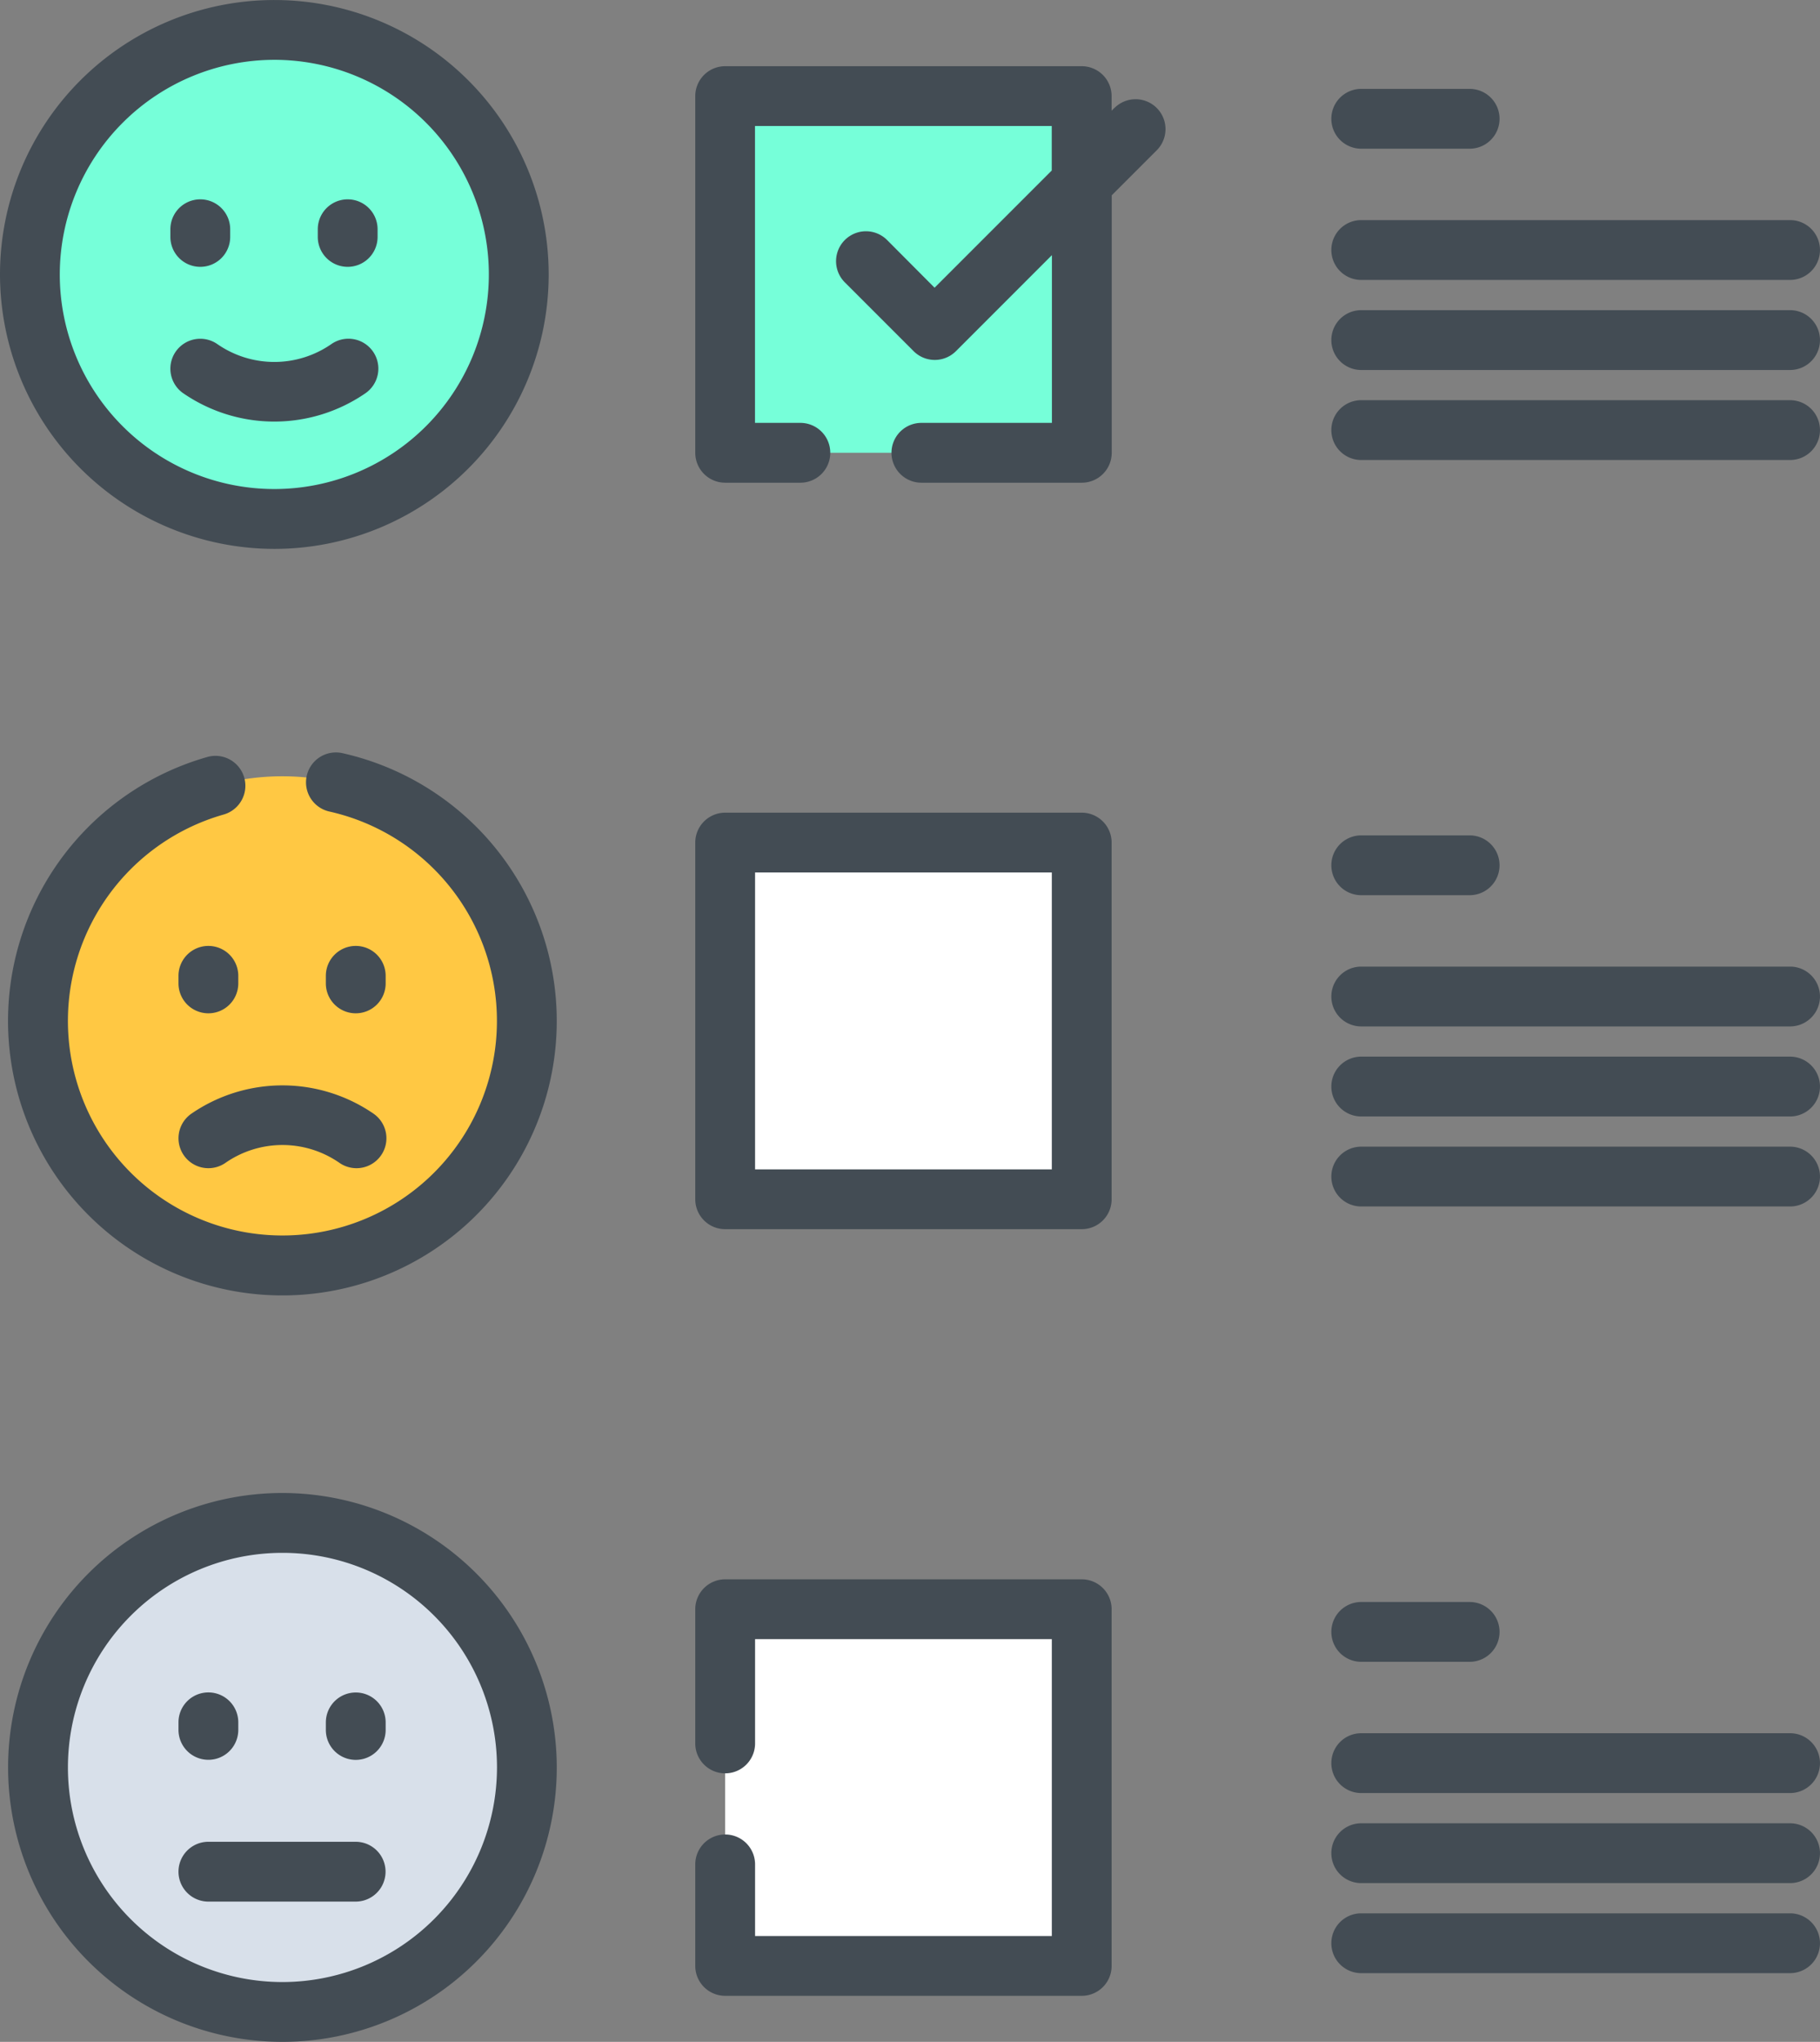 <svg id="review" xmlns="http://www.w3.org/2000/svg" width="72.186" height="80.959" viewBox="0 0 72.186 80.959">
  <rect x="0" y="0" width="72.186" height="80.959" fill="#808080" stroke="none"/>
  <path id="Trazado_418" data-name="Trazado 418" d="M181.891,24.1h14.142V38.239H181.891Zm0,0" transform="translate(-153.13 -20.287)" fill="#76ffd9"/>
  <path id="Trazado_419" data-name="Trazado 419" d="M181.891,211.281h14.142v14.142H181.891Zm0,0" transform="translate(-153.13 -177.873)" fill="#fff"/>
  <path id="Trazado_420" data-name="Trazado 420" d="M181.891,403.516h14.142v14.142H181.891Zm0,0" transform="translate(-153.13 -339.711)" fill="#fff"/>
  <path id="Trazado_421" data-name="Trazado 421" d="M28.922,204.379a9.7,9.7,0,1,1-9.7-9.7A9.7,9.7,0,0,1,28.922,204.379Zm0,0" transform="translate(-8.024 -163.9)" fill="#ffc843"/>
  <path id="Trazado_422" data-name="Trazado 422" d="M26.89,17.2A9.7,9.7,0,1,1,17.2,7.5,9.695,9.695,0,0,1,26.89,17.2Zm0,0" transform="translate(-6.314 -6.314)" fill="#76ffd9"/>
  <path id="Trazado_423" data-name="Trazado 423" d="M28.922,391.566a9.7,9.7,0,1,1-9.7-9.695A9.7,9.7,0,0,1,28.922,391.566Zm0,0" transform="translate(-8.024 -321.489)" fill="#d8e0ea"/>
  <g id="Grupo_281" data-name="Grupo 281">
    <path id="Trazado_424" data-name="Trazado 424" d="M189.719,203.781H175.577a1.186,1.186,0,0,0-1.186,1.186v14.142a1.186,1.186,0,0,0,1.186,1.186h14.142a1.185,1.185,0,0,0,1.186-1.186V204.967A1.186,1.186,0,0,0,189.719,203.781Zm-1.186,14.142h-11.77v-11.77h11.77Zm0,0" transform="translate(-146.815 -171.559)" fill="#434c54"/>
    <path id="Trazado_425" data-name="Trazado 425" d="M189.719,396.016H175.577a1.186,1.186,0,0,0-1.186,1.186v5.321a1.186,1.186,0,0,0,2.372,0v-4.135h11.77v11.77h-11.77v-2.839a1.186,1.186,0,0,0-2.372,0v4.025a1.186,1.186,0,0,0,1.186,1.186h14.142a1.185,1.185,0,0,0,1.186-1.186V397.2A1.185,1.185,0,0,0,189.719,396.016Zm0,0" transform="translate(-146.815 -333.397)" fill="#434c54"/>
    <path id="Trazado_426" data-name="Trazado 426" d="M191.026,18.241l-.122.122v-.579a1.185,1.185,0,0,0-1.186-1.186H175.577a1.186,1.186,0,0,0-1.186,1.186V31.926a1.186,1.186,0,0,0,1.186,1.186h2.983a1.186,1.186,0,0,0,0-2.372h-1.8V18.969h11.77v1.765l-4.647,4.647L182,23.49a1.186,1.186,0,0,0-1.677,1.678l2.729,2.729a1.186,1.186,0,0,0,1.677,0l3.808-3.808V30.74h-5.177a1.186,1.186,0,0,0,0,2.372h6.363a1.186,1.186,0,0,0,1.186-1.186V21.717l1.8-1.8a1.186,1.186,0,0,0-1.677-1.677Zm0,0" transform="translate(-146.815 -13.973)" fill="#434c54"/>
    <path id="Trazado_427" data-name="Trazado 427" d="M45.291,273.281a1.186,1.186,0,0,0,1.334,1.962,3.964,3.964,0,0,1,4.54,0,1.186,1.186,0,0,0,1.334-1.962A6.376,6.376,0,0,0,45.291,273.281Zm0,0" transform="translate(-37.692 -229.13)" fill="#434c54"/>
    <path id="Trazado_428" data-name="Trazado 428" d="M15.318,188.74a1.186,1.186,0,1,0-.523,2.313,8.508,8.508,0,1,1-4.211.112,1.186,1.186,0,0,0-.647-2.282,10.882,10.882,0,1,0,5.381-.143Zm0,0" transform="translate(-1.707 -158.871)" fill="#434c54"/>
    <path id="Trazado_429" data-name="Trazado 429" d="M45.959,239.873a1.186,1.186,0,0,0,1.186-1.186v-.3a1.186,1.186,0,0,0-2.372,0v.3A1.186,1.186,0,0,0,45.959,239.873Zm0,0" transform="translate(-37.694 -199.696)" fill="#434c54"/>
    <path id="Trazado_430" data-name="Trazado 430" d="M84.11,238.687v-.3a1.186,1.186,0,0,0-2.372,0v.3a1.186,1.186,0,0,0,2.372,0Zm0,0" transform="translate(-68.814 -199.696)" fill="#434c54"/>
    <path id="Trazado_431" data-name="Trazado 431" d="M43.261,87.112a6.374,6.374,0,0,0,7.206,0,1.186,1.186,0,1,0-1.333-1.962,3.965,3.965,0,0,1-4.54,0,1.186,1.186,0,1,0-1.334,1.962Zm0,0" transform="translate(-35.983 -71.513)" fill="#434c54"/>
    <path id="Trazado_432" data-name="Trazado 432" d="M10.881,21.763A10.881,10.881,0,1,0,0,10.881,10.893,10.893,0,0,0,10.881,21.763Zm0-19.391a8.509,8.509,0,1,1-8.51,8.51A8.519,8.519,0,0,1,10.881,2.372Zm0,0" fill="#434c54"/>
    <path id="Trazado_433" data-name="Trazado 433" d="M43.928,52.69A1.186,1.186,0,0,0,45.114,51.5v-.3a1.186,1.186,0,1,0-2.372,0v.3A1.186,1.186,0,0,0,43.928,52.69Zm0,0" transform="translate(-35.984 -42.11)" fill="#434c54"/>
    <path id="Trazado_434" data-name="Trazado 434" d="M80.9,52.69A1.186,1.186,0,0,0,82.083,51.5v-.3a1.186,1.186,0,1,0-2.372,0v.3A1.186,1.186,0,0,0,80.9,52.69Zm0,0" transform="translate(-67.107 -42.11)" fill="#434c54"/>
    <path id="Trazado_435" data-name="Trazado 435" d="M12.912,374.367a10.881,10.881,0,1,0,10.881,10.881A10.893,10.893,0,0,0,12.912,374.367Zm0,19.391a8.509,8.509,0,1,1,8.51-8.51A8.519,8.519,0,0,1,12.912,393.758Zm0,0" transform="translate(-1.71 -315.171)" fill="#434c54"/>
    <path id="Trazado_436" data-name="Trazado 436" d="M45.959,427.06a1.186,1.186,0,0,0,1.186-1.186v-.3a1.186,1.186,0,0,0-2.372,0v.3A1.186,1.186,0,0,0,45.959,427.06Zm0,0" transform="translate(-37.694 -357.285)" fill="#434c54"/>
    <path id="Trazado_437" data-name="Trazado 437" d="M82.924,424.391a1.186,1.186,0,0,0-1.186,1.186v.3a1.186,1.186,0,0,0,2.372,0v-.3A1.185,1.185,0,0,0,82.924,424.391Zm0,0" transform="translate(-68.814 -357.285)" fill="#434c54"/>
    <path id="Trazado_438" data-name="Trazado 438" d="M51.8,461.828H45.959a1.186,1.186,0,1,0,0,2.372H51.8a1.186,1.186,0,1,0,0-2.372Zm0,0" transform="translate(-37.694 -388.803)" fill="#434c54"/>
    <path id="Trazado_439" data-name="Trazado 439" d="M335.131,24.657h4.3a1.186,1.186,0,0,0,0-2.372h-4.3a1.186,1.186,0,0,0,0,2.372Zm0,0" transform="translate(-281.141 -18.761)" fill="#434c54"/>
    <path id="Trazado_440" data-name="Trazado 440" d="M335.131,57.563h17.009a1.186,1.186,0,0,0,0-2.372H335.131a1.186,1.186,0,0,0,0,2.372Zm0,0" transform="translate(-281.141 -46.464)" fill="#434c54"/>
    <path id="Trazado_441" data-name="Trazado 441" d="M352.141,77.77H335.131a1.186,1.186,0,0,0,0,2.372h17.009a1.186,1.186,0,0,0,0-2.372Zm0,0" transform="translate(-281.141 -65.472)" fill="#434c54"/>
    <path id="Trazado_442" data-name="Trazado 442" d="M352.141,100.344H335.131a1.186,1.186,0,0,0,0,2.372h17.009a1.186,1.186,0,0,0,0-2.372Zm0,0" transform="translate(-281.141 -84.477)" fill="#434c54"/>
    <path id="Trazado_443" data-name="Trazado 443" d="M335.131,211.844h4.3a1.186,1.186,0,0,0,0-2.372h-4.3a1.186,1.186,0,0,0,0,2.372Zm0,0" transform="translate(-281.141 -176.35)" fill="#434c54"/>
    <path id="Trazado_444" data-name="Trazado 444" d="M352.141,242.375H335.131a1.186,1.186,0,0,0,0,2.372h17.009a1.186,1.186,0,0,0,0-2.372Zm0,0" transform="translate(-281.141 -204.05)" fill="#434c54"/>
    <path id="Trazado_445" data-name="Trazado 445" d="M352.141,264.953H335.131a1.186,1.186,0,0,0,0,2.372h17.009a1.186,1.186,0,0,0,0-2.372Zm0,0" transform="translate(-281.141 -223.058)" fill="#434c54"/>
    <path id="Trazado_446" data-name="Trazado 446" d="M352.141,287.527H335.131a1.186,1.186,0,0,0,0,2.372h17.009a1.186,1.186,0,0,0,0-2.372Zm0,0" transform="translate(-281.141 -242.063)" fill="#434c54"/>
    <path id="Trazado_447" data-name="Trazado 447" d="M335.131,404.075h4.3a1.186,1.186,0,0,0,0-2.372h-4.3a1.186,1.186,0,0,0,0,2.372Zm0,0" transform="translate(-281.141 -338.185)" fill="#434c54"/>
    <path id="Trazado_448" data-name="Trazado 448" d="M352.141,434.609H335.131a1.186,1.186,0,0,0,0,2.372h17.009a1.186,1.186,0,0,0,0-2.372Zm0,0" transform="translate(-281.141 -365.888)" fill="#434c54"/>
    <path id="Trazado_449" data-name="Trazado 449" d="M352.141,457.188H335.131a1.186,1.186,0,0,0,0,2.372h17.009a1.186,1.186,0,0,0,0-2.372Zm0,0" transform="translate(-281.141 -384.896)" fill="#434c54"/>
    <path id="Trazado_450" data-name="Trazado 450" d="M352.141,479.762H335.131a1.186,1.186,0,0,0,0,2.372h17.009a1.186,1.186,0,1,0,0-2.372Zm0,0" transform="translate(-281.141 -403.9)" fill="#434c54"/>
  </g>
</svg>
